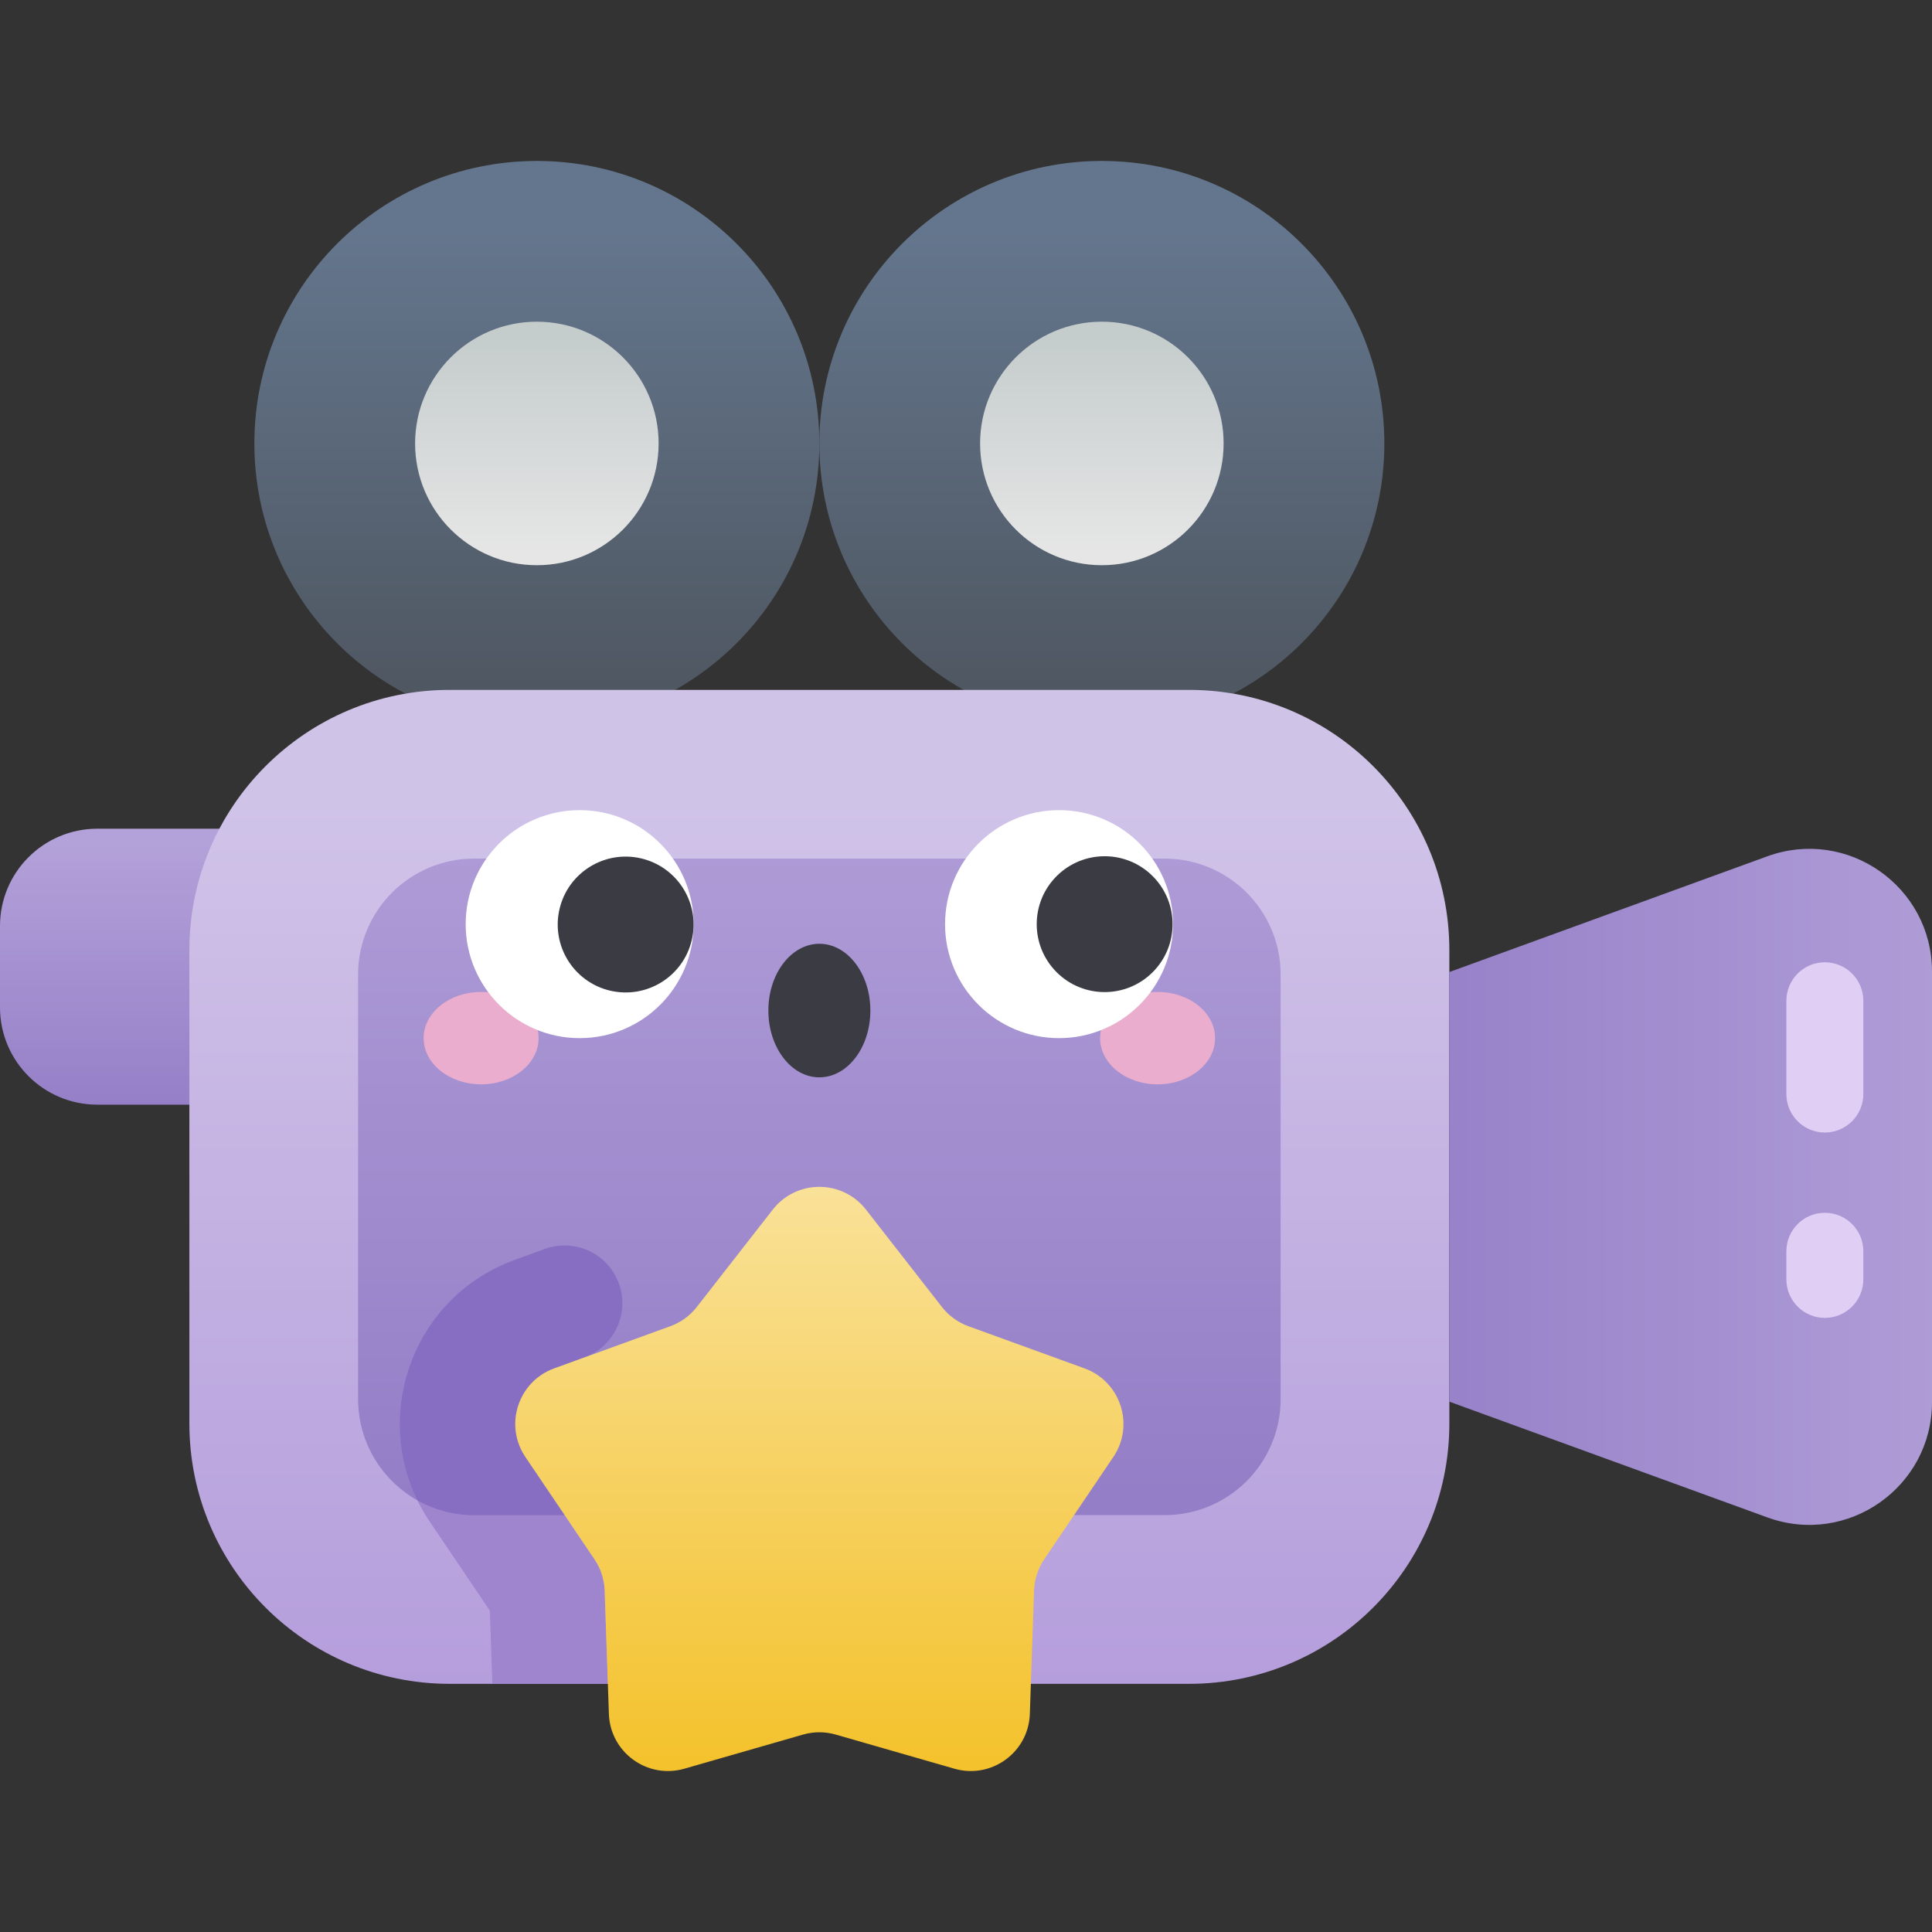 <svg id="Capa_1" enable-background="new 0 0 502 502" height="512" viewBox="0 0 502 502" width="512" xmlns="http://www.w3.org/2000/svg" xmlns:xlink="http://www.w3.org/1999/xlink"><rect x="0" y="0" width="502" height="502" fill="#333333" stroke="none"/><linearGradient id="lg1"><stop offset="0" stop-color="#947ec7"/><stop offset="1" stop-color="#b3a1d9"/></linearGradient><linearGradient id="SVGID_1_" gradientUnits="userSpaceOnUse" x1="35.854" x2="35.854" xlink:href="#lg1" y1="289.768" y2="218.816"/><linearGradient id="lg2"><stop offset="0" stop-color="#4e5660"/><stop offset="1" stop-color="#64768d"/></linearGradient><linearGradient id="SVGID_2_" gradientUnits="userSpaceOnUse" x1="139.495" x2="139.495" xlink:href="#lg2" y1="183.307" y2="60.221"/><linearGradient id="lg3"><stop offset="0" stop-color="#c5cccc"/><stop offset="1" stop-color="#e6e6e6"/></linearGradient><linearGradient id="SVGID_3_" gradientUnits="userSpaceOnUse" x1="139.495" x2="139.495" xlink:href="#lg3" y1="87.211" y2="144.093"/><linearGradient id="SVGID_4_" gradientUnits="userSpaceOnUse" x1="286.3" x2="286.3" xlink:href="#lg2" y1="183.307" y2="60.221"/><linearGradient id="SVGID_5_" gradientUnits="userSpaceOnUse" x1="286.3" x2="286.3" xlink:href="#lg3" y1="87.211" y2="144.093"/><linearGradient id="SVGID_6_" gradientUnits="userSpaceOnUse" x1="212.898" x2="212.898" y1="456.034" y2="208.546"><stop offset="0" stop-color="#b39bdb"/><stop offset="1" stop-color="#d0c3e8"/></linearGradient><linearGradient id="SVGID_7_" gradientUnits="userSpaceOnUse" x1="212.898" x2="212.898" xlink:href="#lg1" y1="388.884" y2="185.595"/><linearGradient id="SVGID_8_" gradientUnits="userSpaceOnUse" x1="356.375" x2="526.796" xlink:href="#lg1" y1="308.387" y2="308.387"/><linearGradient id="SVGID_9_" gradientUnits="userSpaceOnUse" x1="212.898" x2="212.898" y1="458.606" y2="308.414"><stop offset="0" stop-color="#f4c22c"/><stop offset="1" stop-color="#f9e198"/></linearGradient><g><path d="m71.707 287.033h-46.416c-13.968 0-25.291-11.323-25.291-25.291v-21.125c0-13.968 11.323-25.291 25.291-25.291h46.416z" fill="url(#SVGID_1_)"/><circle cx="139.495" cy="115.224" fill="url(#SVGID_2_)" r="73.402"/><circle cx="139.495" cy="115.224" fill="url(#SVGID_3_)" r="31.637"/><circle cx="286.3" cy="115.224" fill="url(#SVGID_4_)" r="73.403"/><circle cx="286.3" cy="115.224" fill="url(#SVGID_5_)" r="31.637"/><path d="m308.967 437.517h-192.138c-37.347 0-67.622-30.275-67.622-67.622v-123.017c0-37.346 30.275-67.622 67.622-67.622h192.138c37.346 0 67.622 30.275 67.622 67.622v123.017c0 37.346-30.276 67.622-67.622 67.622z" fill="url(#SVGID_6_)"/><path d="m157.114 413.257c-.099-2.885-1.008-5.683-2.624-8.075l-17.967-26.594c-5.597-8.285-1.913-19.625 7.486-23.038l7.816-2.838c8.089-2.938 12.053-12.064 8.678-19.981-3.124-7.328-11.431-10.936-18.918-8.217l-7.813 2.837c-27.785 10.087-38.626 43.577-22.107 68.031l15.609 23.105.651 19.029h30.017z" fill="#9f84ce"/><path d="m123.198 393.681c-16.654 0-30.155-13.501-30.155-30.155v-110.279c0-16.654 13.501-30.155 30.155-30.155h179.4c16.654 0 30.154 13.501 30.154 30.154v110.28c0 16.654-13.501 30.155-30.155 30.155z" fill="url(#SVGID_7_)"/><path d="m160.503 332.731c-3.124-7.328-11.431-10.936-18.918-8.216l-7.813 2.837c-25.738 9.344-36.92 38.767-25.298 62.489 4.355 2.442 9.375 3.841 14.723 3.841h23.523l-10.197-15.093c-5.597-8.285-1.913-19.625 7.486-23.038l7.816-2.838c8.089-2.939 12.053-12.066 8.678-19.982z" fill="#876ec2"/><path d="m376.589 364.202 82.618 30.07c20.798 7.57 42.794-7.832 42.794-29.965v-111.842c0-22.133-21.996-37.534-42.794-29.965l-82.618 30.07z" fill="url(#SVGID_8_)"/><g fill="#e1cef5"><path d="m474.16 342.431c-5.522 0-10-4.478-10-10v-7.309c0-5.523 4.478-10 10-10s10 4.477 10 10v7.309c0 5.522-4.477 10-10 10z"/><path d="m474.16 294.266c-5.522 0-10-4.478-10-10v-24.232c0-5.523 4.478-10 10-10s10 4.478 10 10v24.232c0 5.522-4.477 10-10 10z"/></g><path d="m208.653 450.702-30.845 8.869c-9.61 2.763-19.256-4.245-19.597-14.238l-1.096-32.076c-.099-2.885-1.008-5.683-2.624-8.075l-17.967-26.594c-5.597-8.285-1.913-19.625 7.486-23.038l30.167-10.955c2.713-.985 5.093-2.715 6.869-4.99l19.741-25.305c6.15-7.884 18.074-7.884 24.224 0l19.741 25.305c1.775 2.276 4.156 4.005 6.869 4.99l30.167 10.955c9.399 3.413 13.083 14.753 7.486 23.038l-17.967 26.594c-1.616 2.392-2.525 5.19-2.624 8.075l-1.096 32.076c-.342 9.993-9.988 17.002-19.597 14.238l-30.845-8.869c-2.776-.798-5.718-.798-8.492 0z" fill="url(#SVGID_9_)"/><g><ellipse cx="125.012" cy="269.743" fill="#eaadcd" rx="14.936" ry="12.003"/><ellipse cx="300.783" cy="269.743" fill="#eaadcd" rx="14.936" ry="12.003"/><circle cx="150.619" cy="240.125" fill="#fff" r="29.618"/><ellipse cx="162.585" cy="240.125" fill="#3b3b44" rx="17.652" ry="17.652" transform="matrix(.23 -.973 .973 .23 -108.471 343.191)"/><circle cx="275.177" cy="240.125" fill="#fff" r="29.618"/><g fill="#3b3b44"><ellipse cx="287.08" cy="240.125" rx="17.652" ry="17.652" transform="matrix(.707 -.707 .707 .707 -85.71 273.327)"/><ellipse cx="212.898" cy="262.577" rx="13.252" ry="17.352"/></g></g></g></svg>